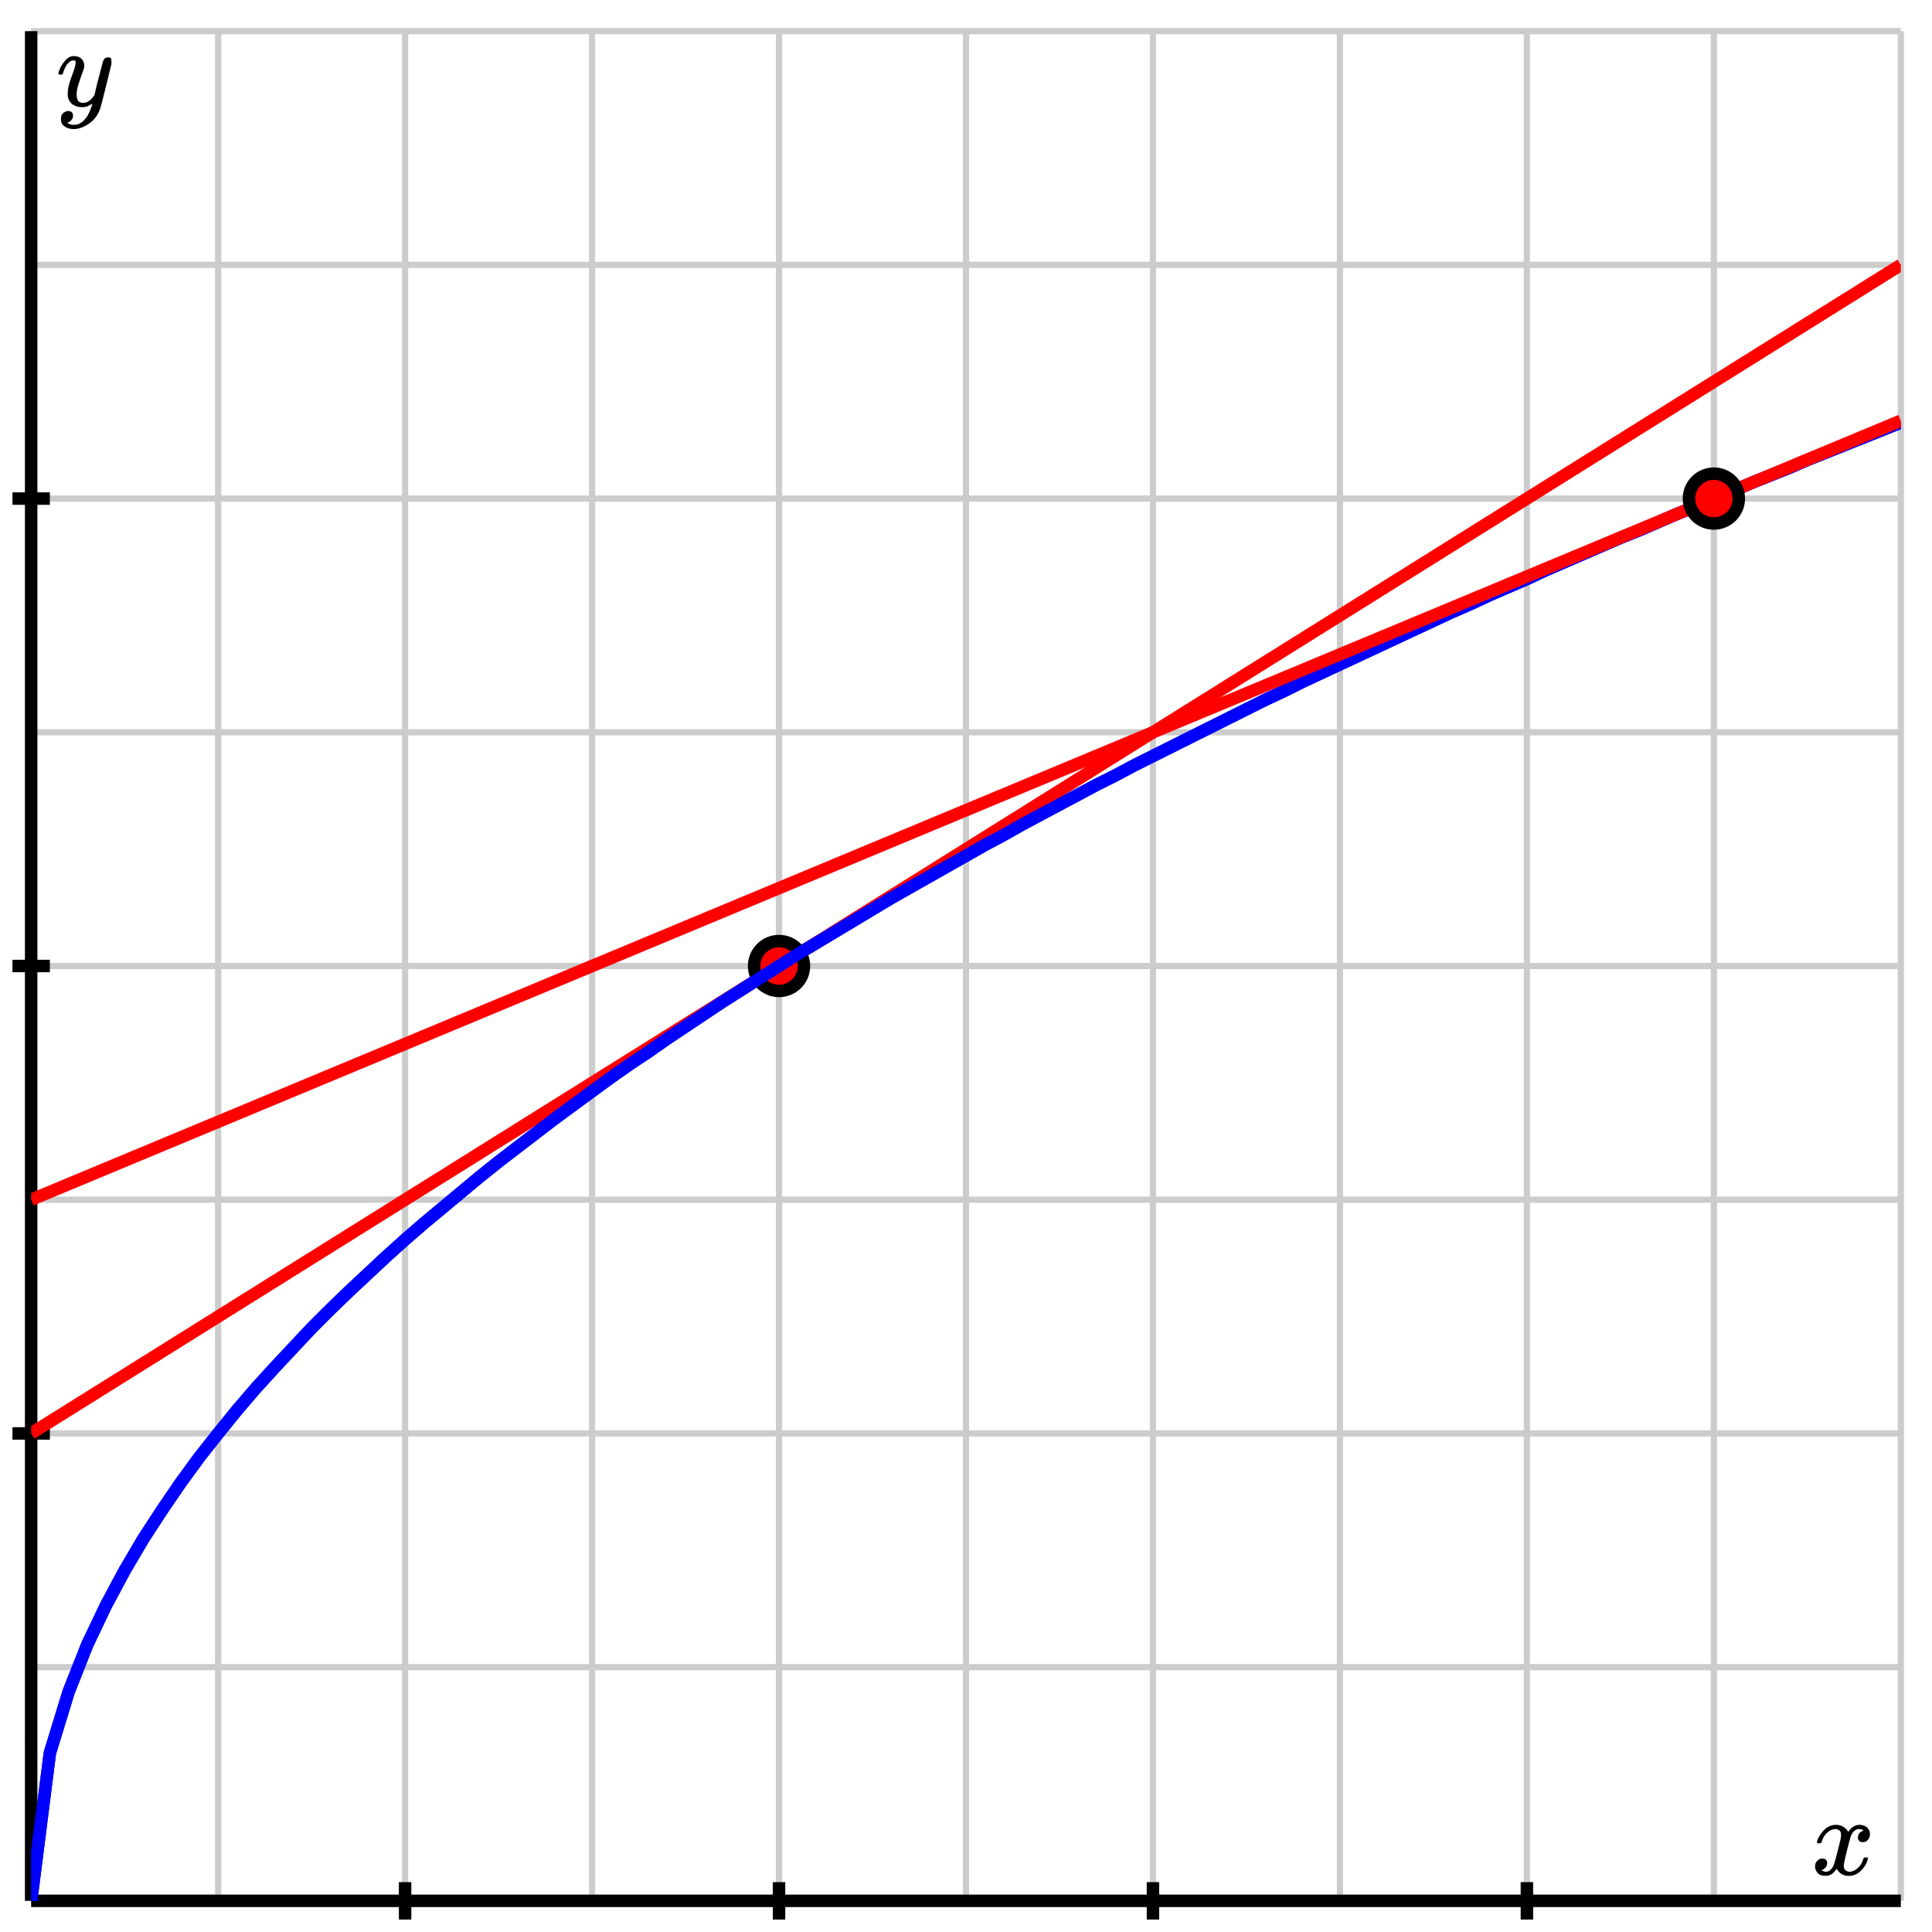 <svg xmlns="http://www.w3.org/2000/svg" id="diagram" width="310" height="310">
  <defs>
    <clipPath id="clipPath-0">
      <rect x="5.0" y="5.0" width="300.0" height="300.0"/>
    </clipPath>
    <clipPath id="clipPath-1">
      <rect x="5.0" y="5.0" width="300.0" height="300.0"/>
    </clipPath>
  </defs>
  <g id="grid-axes">
    <g id="grid" stroke="#ccc" stroke-width="1">
      <line id="line-0" x1="5.0" y1="305.0" x2="5.0" y2="5.0"/>
      <line id="line-1" x1="35.0" y1="305.0" x2="35.0" y2="5.0"/>
      <line id="line-2" x1="65.0" y1="305.0" x2="65.0" y2="5.0"/>
      <line id="line-3" x1="95.0" y1="305.0" x2="95.0" y2="5.0"/>
      <line id="line-4" x1="125.0" y1="305.0" x2="125.0" y2="5.0"/>
      <line id="line-5" x1="155.0" y1="305.0" x2="155.0" y2="5.0"/>
      <line id="line-6" x1="185.0" y1="305.0" x2="185.0" y2="5.0"/>
      <line id="line-7" x1="215.0" y1="305.0" x2="215.0" y2="5.0"/>
      <line id="line-8" x1="245.0" y1="305.0" x2="245.0" y2="5.0"/>
      <line id="line-9" x1="275.0" y1="305.0" x2="275.0" y2="5.0"/>
      <line id="line-10" x1="305.0" y1="305.0" x2="305.0" y2="5.0"/>
      <line id="line-11" x1="5.0" y1="305.0" x2="305.0" y2="305.0"/>
      <line id="line-12" x1="5.0" y1="267.5" x2="305.0" y2="267.5"/>
      <line id="line-13" x1="5.0" y1="230.0" x2="305.0" y2="230.0"/>
      <line id="line-14" x1="5.0" y1="192.5" x2="305.0" y2="192.5"/>
      <line id="line-15" x1="5.0" y1="155.0" x2="305.0" y2="155.0"/>
      <line id="line-16" x1="5.0" y1="117.5" x2="305.0" y2="117.5"/>
      <line id="line-17" x1="5.0" y1="80.0" x2="305.0" y2="80.0"/>
      <line id="line-18" x1="5.0" y1="42.5" x2="305.0" y2="42.5"/>
      <line id="line-19" x1="5.0" y1="5.0" x2="305.0" y2="5.0"/>
    </g>
    <g id="axes" stroke="black" stroke-width="2">
      <line id="line-20" x1="5.0" y1="305.0" x2="305.0" y2="305.0" stroke="black" stroke-width="2"/>
      <line id="line-21" x1="5.0" y1="305.0" x2="5.0" y2="5.0" stroke="black" stroke-width="2"/>
      <g id="g-0">
        <line id="line-22" x1="65.0" y1="308.0" x2="65.0" y2="302.0"/>
        <line id="line-23" x1="125.0" y1="308.0" x2="125.0" y2="302.0"/>
        <line id="line-24" x1="185.0" y1="308.0" x2="185.0" y2="302.0"/>
        <line id="line-25" x1="245.0" y1="308.0" x2="245.0" y2="302.0"/>
      </g>
      <g id="g-1">
        <line id="line-26" x1="2.0" y1="230.0" x2="8.0" y2="230.0"/>
        <line id="line-27" x1="2.0" y1="155.0" x2="8.0" y2="155.0"/>
        <line id="line-28" x1="2.0" y1="80.0" x2="8.0" y2="80.0"/>
      </g>
    </g>
    <g id="label-0" transform="translate(65.0,316.0) translate(-4.5,-0.0)">
      <g id="g-2">
        <svg xmlns:xlink="http://www.w3.org/1999/xlink" style="vertical-align: 0.000px" width="9.048px" height="12.056px" role="img" focusable="false" viewBox="0 -666 500 666" x="0.0" y="0.0">
          <defs>
            <path id="MJX-2-TEX-N-32" d="M109 429Q82 429 66 447T50 491Q50 562 103 614T235 666Q326 666 387 610T449 465Q449 422 429 383T381 315T301 241Q265 210 201 149L142 93L218 92Q375 92 385 97Q392 99 409 186V189H449V186Q448 183 436 95T421 3V0H50V19V31Q50 38 56 46T86 81Q115 113 136 137Q145 147 170 174T204 211T233 244T261 278T284 308T305 340T320 369T333 401T340 431T343 464Q343 527 309 573T212 619Q179 619 154 602T119 569T109 550Q109 549 114 549Q132 549 151 535T170 489Q170 464 154 447T109 429Z"/>
          </defs>
          <g stroke="currentColor" fill="currentColor" stroke-width="0" transform="scale(1,-1)">
            <g data-mml-node="math">
              <g data-mml-node="mtext" data-semantic-type="text" data-semantic-role="integer" data-semantic-font="normal" data-semantic-id="0" data-semantic-speech="">
                <use data-c="32" xlink:href="#MJX-2-TEX-N-32"/>
              </g>
            </g>
          </g>
        </svg>
      </g>
    </g>
    <g id="label-1" transform="translate(125.0,316.0) translate(-4.5,-0.0)">
      <g id="g-3">
        <svg xmlns:xlink="http://www.w3.org/1999/xlink" style="vertical-align: 0.000px" width="9.048px" height="12.256px" role="img" focusable="false" viewBox="0 -677 500 677" x="0.0" y="0.0">
          <defs>
            <path id="MJX-3-TEX-N-34" d="M462 0Q444 3 333 3Q217 3 199 0H190V46H221Q241 46 248 46T265 48T279 53T286 61Q287 63 287 115V165H28V211L179 442Q332 674 334 675Q336 677 355 677H373L379 671V211H471V165H379V114Q379 73 379 66T385 54Q393 47 442 46H471V0H462ZM293 211V545L74 212L183 211H293Z"/>
          </defs>
          <g stroke="currentColor" fill="currentColor" stroke-width="0" transform="scale(1,-1)">
            <g data-mml-node="math">
              <g data-mml-node="mtext" data-semantic-type="text" data-semantic-role="integer" data-semantic-font="normal" data-semantic-id="0" data-semantic-speech="">
                <use data-c="34" xlink:href="#MJX-3-TEX-N-34"/>
              </g>
            </g>
          </g>
        </svg>
      </g>
    </g>
    <g id="label-2" transform="translate(185.0,316.0) translate(-4.5,-0.0)">
      <g id="g-4">
        <svg xmlns:xlink="http://www.w3.org/1999/xlink" style="vertical-align: -0.400px" width="9.048px" height="12.456px" role="img" focusable="false" viewBox="0 -666 500 688" x="0.0" y="0.0">
          <defs>
            <path id="MJX-4-TEX-N-36" d="M42 313Q42 476 123 571T303 666Q372 666 402 630T432 550Q432 525 418 510T379 495Q356 495 341 509T326 548Q326 592 373 601Q351 623 311 626Q240 626 194 566Q147 500 147 364L148 360Q153 366 156 373Q197 433 263 433H267Q313 433 348 414Q372 400 396 374T435 317Q456 268 456 210V192Q456 169 451 149Q440 90 387 34T253 -22Q225 -22 199 -14T143 16T92 75T56 172T42 313ZM257 397Q227 397 205 380T171 335T154 278T148 216Q148 133 160 97T198 39Q222 21 251 21Q302 21 329 59Q342 77 347 104T352 209Q352 289 347 316T329 361Q302 397 257 397Z"/>
          </defs>
          <g stroke="currentColor" fill="currentColor" stroke-width="0" transform="scale(1,-1)">
            <g data-mml-node="math">
              <g data-mml-node="mtext" data-semantic-type="text" data-semantic-role="integer" data-semantic-font="normal" data-semantic-id="0" data-semantic-speech="">
                <use data-c="36" xlink:href="#MJX-4-TEX-N-36"/>
              </g>
            </g>
          </g>
        </svg>
      </g>
    </g>
    <g id="label-3" transform="translate(245.0,316.0) translate(-4.5,-0.0)">
      <g id="g-5">
        <svg xmlns:xlink="http://www.w3.org/1999/xlink" style="vertical-align: -0.400px" width="9.048px" height="12.456px" role="img" focusable="false" viewBox="0 -666 500 688" x="0.0" y="0.0">
          <defs>
            <path id="MJX-5-TEX-N-38" d="M70 417T70 494T124 618T248 666Q319 666 374 624T429 515Q429 485 418 459T392 417T361 389T335 371T324 363L338 354Q352 344 366 334T382 323Q457 264 457 174Q457 95 399 37T249 -22Q159 -22 101 29T43 155Q43 263 172 335L154 348Q133 361 127 368Q70 417 70 494ZM286 386L292 390Q298 394 301 396T311 403T323 413T334 425T345 438T355 454T364 471T369 491T371 513Q371 556 342 586T275 624Q268 625 242 625Q201 625 165 599T128 534Q128 511 141 492T167 463T217 431Q224 426 228 424L286 386ZM250 21Q308 21 350 55T392 137Q392 154 387 169T375 194T353 216T330 234T301 253T274 270Q260 279 244 289T218 306L210 311Q204 311 181 294T133 239T107 157Q107 98 150 60T250 21Z"/>
          </defs>
          <g stroke="currentColor" fill="currentColor" stroke-width="0" transform="scale(1,-1)">
            <g data-mml-node="math">
              <g data-mml-node="mtext" data-semantic-type="text" data-semantic-role="integer" data-semantic-font="normal" data-semantic-id="0" data-semantic-speech="">
                <use data-c="38" xlink:href="#MJX-5-TEX-N-38"/>
              </g>
            </g>
          </g>
        </svg>
      </g>
    </g>
    <g id="label-4" transform="translate(-6.0,230.0) translate(-9.0,-6.0)">
      <g id="g-6">
        <svg xmlns:xlink="http://www.w3.org/1999/xlink" style="vertical-align: 0.000px" width="9.048px" height="12.056px" role="img" focusable="false" viewBox="0 -666 500 666" x="0.0" y="0.0">
          <defs>
            <path id="MJX-6-TEX-N-31" d="M213 578L200 573Q186 568 160 563T102 556H83V602H102Q149 604 189 617T245 641T273 663Q275 666 285 666Q294 666 302 660V361L303 61Q310 54 315 52T339 48T401 46H427V0H416Q395 3 257 3Q121 3 100 0H88V46H114Q136 46 152 46T177 47T193 50T201 52T207 57T213 61V578Z"/>
          </defs>
          <g stroke="currentColor" fill="currentColor" stroke-width="0" transform="scale(1,-1)">
            <g data-mml-node="math">
              <g data-mml-node="mtext" data-semantic-type="text" data-semantic-role="integer" data-semantic-font="normal" data-semantic-id="0" data-semantic-speech="">
                <use data-c="31" xlink:href="#MJX-6-TEX-N-31"/>
              </g>
            </g>
          </g>
        </svg>
      </g>
    </g>
    <g id="label-5" transform="translate(-6.0,155.0) translate(-9.0,-6.0)">
      <g id="g-7">
        <svg xmlns:xlink="http://www.w3.org/1999/xlink" style="vertical-align: 0.000px" width="9.048px" height="12.056px" role="img" focusable="false" viewBox="0 -666 500 666" x="0.0" y="0.0">
          <defs>
            <path id="MJX-7-TEX-N-32" d="M109 429Q82 429 66 447T50 491Q50 562 103 614T235 666Q326 666 387 610T449 465Q449 422 429 383T381 315T301 241Q265 210 201 149L142 93L218 92Q375 92 385 97Q392 99 409 186V189H449V186Q448 183 436 95T421 3V0H50V19V31Q50 38 56 46T86 81Q115 113 136 137Q145 147 170 174T204 211T233 244T261 278T284 308T305 340T320 369T333 401T340 431T343 464Q343 527 309 573T212 619Q179 619 154 602T119 569T109 550Q109 549 114 549Q132 549 151 535T170 489Q170 464 154 447T109 429Z"/>
          </defs>
          <g stroke="currentColor" fill="currentColor" stroke-width="0" transform="scale(1,-1)">
            <g data-mml-node="math">
              <g data-mml-node="mtext" data-semantic-type="text" data-semantic-role="integer" data-semantic-font="normal" data-semantic-id="0" data-semantic-speech="">
                <use data-c="32" xlink:href="#MJX-7-TEX-N-32"/>
              </g>
            </g>
          </g>
        </svg>
      </g>
    </g>
    <g id="label-6" transform="translate(-6.0,80.0) translate(-9.0,-6.2)">
      <g id="g-8">
        <svg xmlns:xlink="http://www.w3.org/1999/xlink" style="vertical-align: -0.400px" width="9.048px" height="12.432px" role="img" focusable="false" viewBox="0 -665 500 687" x="0.0" y="0.0">
          <defs>
            <path id="MJX-8-TEX-N-33" d="M127 463Q100 463 85 480T69 524Q69 579 117 622T233 665Q268 665 277 664Q351 652 390 611T430 522Q430 470 396 421T302 350L299 348Q299 347 308 345T337 336T375 315Q457 262 457 175Q457 96 395 37T238 -22Q158 -22 100 21T42 130Q42 158 60 175T105 193Q133 193 151 175T169 130Q169 119 166 110T159 94T148 82T136 74T126 70T118 67L114 66Q165 21 238 21Q293 21 321 74Q338 107 338 175V195Q338 290 274 322Q259 328 213 329L171 330L168 332Q166 335 166 348Q166 366 174 366Q202 366 232 371Q266 376 294 413T322 525V533Q322 590 287 612Q265 626 240 626Q208 626 181 615T143 592T132 580H135Q138 579 143 578T153 573T165 566T175 555T183 540T186 520Q186 498 172 481T127 463Z"/>
          </defs>
          <g stroke="currentColor" fill="currentColor" stroke-width="0" transform="scale(1,-1)">
            <g data-mml-node="math">
              <g data-mml-node="mtext" data-semantic-type="text" data-semantic-role="integer" data-semantic-font="normal" data-semantic-id="0" data-semantic-speech="">
                <use data-c="33" xlink:href="#MJX-8-TEX-N-33"/>
              </g>
            </g>
          </g>
        </svg>
      </g>
    </g>
    <g id="label-7" transform="translate(301.0,301.0) translate(-10.4,-8.2)">
      <g id="g-9">
        <svg xmlns:xlink="http://www.w3.org/1999/xlink" style="vertical-align: -0.200px" width="10.352px" height="8.200px" role="img" focusable="false" viewBox="0 -442 572 453" x="0.0" y="0.0">
          <defs>
            <path id="MJX-9-TEX-I-1D465" d="M52 289Q59 331 106 386T222 442Q257 442 286 424T329 379Q371 442 430 442Q467 442 494 420T522 361Q522 332 508 314T481 292T458 288Q439 288 427 299T415 328Q415 374 465 391Q454 404 425 404Q412 404 406 402Q368 386 350 336Q290 115 290 78Q290 50 306 38T341 26Q378 26 414 59T463 140Q466 150 469 151T485 153H489Q504 153 504 145Q504 144 502 134Q486 77 440 33T333 -11Q263 -11 227 52Q186 -10 133 -10H127Q78 -10 57 16T35 71Q35 103 54 123T99 143Q142 143 142 101Q142 81 130 66T107 46T94 41L91 40Q91 39 97 36T113 29T132 26Q168 26 194 71Q203 87 217 139T245 247T261 313Q266 340 266 352Q266 380 251 392T217 404Q177 404 142 372T93 290Q91 281 88 280T72 278H58Q52 284 52 289Z"/>
          </defs>
          <g stroke="currentColor" fill="currentColor" stroke-width="0" transform="scale(1,-1)">
            <g data-mml-node="math">
              <g data-mml-node="mi" data-semantic-type="identifier" data-semantic-role="latinletter" data-semantic-font="italic" data-semantic-id="0" data-semantic-speech="">
                <use data-c="1D465" xlink:href="#MJX-9-TEX-I-1D465"/>
              </g>
            </g>
          </g>
        </svg>
      </g>
    </g>
    <g id="label-8" transform="translate(9.0,9.0) translate(0.0,-0.0)">
      <g id="g-10">
        <svg xmlns:xlink="http://www.w3.org/1999/xlink" style="vertical-align: -3.712px" width="8.872px" height="11.712px" role="img" focusable="false" viewBox="0 -442 490 647" x="0.0" y="0.0">
          <defs>
            <path id="MJX-10-TEX-I-1D466" d="M21 287Q21 301 36 335T84 406T158 442Q199 442 224 419T250 355Q248 336 247 334Q247 331 231 288T198 191T182 105Q182 62 196 45T238 27Q261 27 281 38T312 61T339 94Q339 95 344 114T358 173T377 247Q415 397 419 404Q432 431 462 431Q475 431 483 424T494 412T496 403Q496 390 447 193T391 -23Q363 -106 294 -155T156 -205Q111 -205 77 -183T43 -117Q43 -95 50 -80T69 -58T89 -48T106 -45Q150 -45 150 -87Q150 -107 138 -122T115 -142T102 -147L99 -148Q101 -153 118 -160T152 -167H160Q177 -167 186 -165Q219 -156 247 -127T290 -65T313 -9T321 21L315 17Q309 13 296 6T270 -6Q250 -11 231 -11Q185 -11 150 11T104 82Q103 89 103 113Q103 170 138 262T173 379Q173 380 173 381Q173 390 173 393T169 400T158 404H154Q131 404 112 385T82 344T65 302T57 280Q55 278 41 278H27Q21 284 21 287Z"/>
          </defs>
          <g stroke="currentColor" fill="currentColor" stroke-width="0" transform="scale(1,-1)">
            <g data-mml-node="math">
              <g data-mml-node="mi" data-semantic-type="identifier" data-semantic-role="latinletter" data-semantic-font="italic" data-semantic-id="0" data-semantic-speech="">
                <use data-c="1D466" xlink:href="#MJX-10-TEX-I-1D466"/>
              </g>
            </g>
          </g>
        </svg>
      </g>
    </g>
  </g>
  <g id="graph-tangent">
    <path id="graph" stroke="blue" stroke-width="2" fill="none" d="M 5.0 305.0 L 8.0 281.3 L 11.0 271.5 L 14.0 263.9 L 17.0 257.6 L 20.0 252.0 L 23.0 246.9 L 26.0 242.3 L 29.0 237.9 L 32.0 233.8 L 35.0 230.0 L 38.0 226.3 L 41.0 222.8 L 44.0 219.5 L 47.0 216.3 L 50.0 213.1 L 53.0 210.1 L 56.0 207.2 L 59.0 204.4 L 62.0 201.6 L 65.0 198.9 L 68.0 196.3 L 71.0 193.8 L 74.0 191.3 L 77.0 188.8 L 80.0 186.4 L 83.0 184.1 L 86.0 181.8 L 89.0 179.5 L 92.0 177.3 L 95.0 175.1 L 98.0 172.9 L 101.0 170.8 L 104.0 168.8 L 107.0 166.7 L 110.0 164.7 L 113.0 162.7 L 116.0 160.7 L 119.0 158.8 L 122.0 156.9 L 125.0 155.0 L 128.0 153.1 L 131.0 151.3 L 134.0 149.5 L 137.0 147.7 L 140.0 145.9 L 143.0 144.1 L 146.0 142.4 L 149.0 140.7 L 152.0 139.0 L 155.0 137.3 L 158.0 135.6 L 161.0 134.0 L 164.0 132.3 L 167.0 130.7 L 170.0 129.1 L 173.0 127.5 L 176.0 125.9 L 179.0 124.4 L 182.0 122.8 L 185.0 121.3 L 188.0 119.8 L 191.0 118.3 L 194.0 116.8 L 197.0 115.3 L 200.0 113.8 L 203.0 112.3 L 206.0 110.9 L 209.0 109.4 L 212.0 108.0 L 215.0 106.6 L 218.0 105.2 L 221.0 103.8 L 224.0 102.4 L 227.0 101.0 L 230.0 99.6 L 233.0 98.2 L 236.0 96.9 L 239.0 95.5 L 242.0 94.2 L 245.0 92.9 L 248.0 91.5 L 251.0 90.2 L 254.0 88.9 L 257.0 87.6 L 260.0 86.3 L 263.0 85.1 L 266.0 83.8 L 269.0 82.5 L 272.0 81.3 L 275.0 80.0 L 278.0 78.8 L 281.0 77.5 L 284.0 76.3 L 287.0 75.1 L 290.0 73.8 L 293.0 72.6 L 296.0 71.4 L 299.0 70.2 L 302.0 69.0 L 305.0 67.8" clip-path="url(#clipPath-1)"/>
    <line id="tangent" x1="5.0" y1="230.0" x2="305.0" y2="42.5" stroke="red" stroke-width="2" fill="none" clip-path="url(#clipPath-1)"/>
    <circle id="point" cx="125.0" cy="155.0" r="4" stroke="black" stroke-width="2" fill="red"/>
  </g>
  <g id="graph-tangent">
    <path id="graph" stroke="blue" stroke-width="2" fill="none" d="M 5.0 305.0 L 8.0 281.3 L 11.0 271.5 L 14.0 263.9 L 17.0 257.6 L 20.0 252.0 L 23.0 246.9 L 26.0 242.3 L 29.0 237.9 L 32.0 233.8 L 35.0 230.0 L 38.0 226.3 L 41.0 222.8 L 44.0 219.5 L 47.0 216.3 L 50.0 213.1 L 53.0 210.1 L 56.0 207.2 L 59.0 204.4 L 62.0 201.6 L 65.0 198.9 L 68.0 196.3 L 71.0 193.8 L 74.0 191.3 L 77.0 188.8 L 80.0 186.4 L 83.0 184.1 L 86.0 181.8 L 89.0 179.5 L 92.0 177.3 L 95.0 175.1 L 98.0 172.9 L 101.0 170.8 L 104.0 168.8 L 107.0 166.7 L 110.0 164.7 L 113.0 162.7 L 116.0 160.7 L 119.0 158.8 L 122.0 156.9 L 125.0 155.0 L 128.0 153.1 L 131.0 151.3 L 134.0 149.5 L 137.0 147.7 L 140.0 145.9 L 143.0 144.1 L 146.0 142.4 L 149.0 140.7 L 152.0 139.0 L 155.0 137.3 L 158.0 135.6 L 161.0 134.0 L 164.0 132.3 L 167.0 130.7 L 170.0 129.1 L 173.0 127.5 L 176.0 125.9 L 179.0 124.4 L 182.0 122.8 L 185.0 121.3 L 188.0 119.8 L 191.0 118.3 L 194.0 116.8 L 197.0 115.3 L 200.0 113.8 L 203.0 112.3 L 206.0 110.9 L 209.0 109.4 L 212.0 108.0 L 215.0 106.6 L 218.0 105.2 L 221.0 103.8 L 224.0 102.4 L 227.0 101.0 L 230.0 99.6 L 233.0 98.2 L 236.0 96.9 L 239.0 95.5 L 242.0 94.2 L 245.0 92.9 L 248.0 91.5 L 251.0 90.2 L 254.0 88.9 L 257.0 87.6 L 260.0 86.3 L 263.0 85.1 L 266.0 83.8 L 269.0 82.5 L 272.0 81.3 L 275.0 80.0 L 278.0 78.8 L 281.0 77.5 L 284.0 76.3 L 287.0 75.1 L 290.0 73.8 L 293.0 72.6 L 296.0 71.4 L 299.0 70.2 L 302.0 69.0 L 305.0 67.8" clip-path="url(#clipPath-1)"/>
    <line id="tangent" x1="5.0" y1="192.5" x2="305.0" y2="67.5" stroke="red" stroke-width="2" fill="none" clip-path="url(#clipPath-1)"/>
    <circle id="point" cx="275.0" cy="80.0" r="4" stroke="black" stroke-width="2" fill="red"/>
  </g>
</svg>
